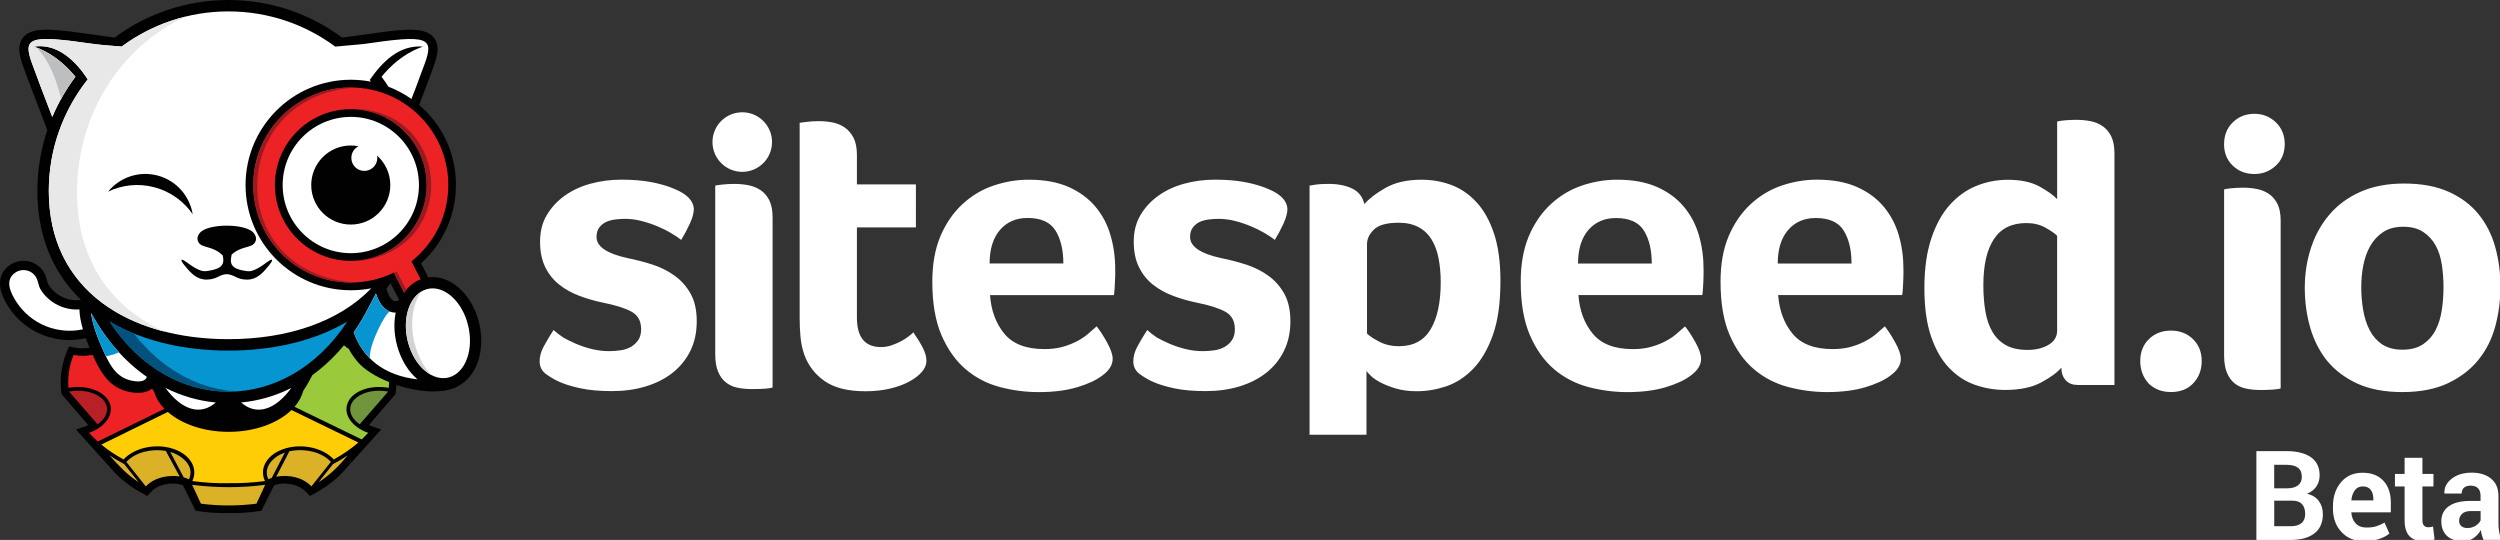<svg xmlns="http://www.w3.org/2000/svg" width="90.488" height="19.543" viewBox="0 0 90.488 19.543"><rect x="0" y="0" width="90.488" height="19.543" fill="#333333" stroke="none"/><g fill="#FFF"><path d="M81.67 19.543v-3.215h1.087c.378 0 .673.074.886.22.212.148.317.37.317.66 0 .15-.04.283-.118.4-.08.117-.193.205-.343.264.19.04.336.13.433.265.097.135.145.292.145.47 0 .308-.102.54-.305.698s-.49.238-.863.238h-1.24zm.646-1.868h.463c.172 0 .304-.035.396-.106.093-.07.14-.174.14-.31 0-.148-.047-.258-.14-.33-.094-.07-.233-.105-.42-.105h-.44v.85zm0 .446v.926h.594c.17 0 .3-.037.39-.11s.136-.185.136-.33c0-.158-.038-.278-.115-.36-.075-.084-.196-.126-.36-.126h-.644zM85.577 19.59c-.344 0-.62-.11-.825-.332-.206-.22-.31-.5-.31-.84v-.09c0-.354.098-.646.293-.875.194-.23.456-.344.784-.342.322 0 .572.098.75.293.18.194.268.457.268.788v.352H85.11l-.003.013c.012.157.064.286.157.387.094.1.22.15.38.15.144 0 .263-.013.356-.042.095-.028.197-.074.31-.136l.174.398c-.097.08-.224.146-.382.198-.157.053-.332.08-.525.08zm-.058-1.984c-.12 0-.214.046-.283.137s-.112.21-.128.36l.006.01h.79v-.056c0-.137-.032-.246-.096-.328-.064-.083-.16-.124-.29-.124zM87.68 16.57v.584h.4v.453h-.4v1.217c0 .093.018.16.057.2.038.04.09.06.154.06.034 0 .063-.003.088-.006.024-.004.053-.01.085-.02l.056.466c-.066.022-.13.038-.19.05-.063.012-.13.017-.2.017-.224 0-.395-.06-.515-.182-.12-.123-.18-.316-.18-.582v-1.22h-.35v-.452h.35v-.585h.644zM89.893 19.543c-.023-.055-.044-.112-.06-.173-.02-.06-.03-.122-.038-.186-.065.116-.153.213-.26.29-.11.076-.24.114-.39.114-.25 0-.442-.064-.578-.193-.135-.128-.203-.304-.203-.526 0-.235.09-.417.27-.545.182-.13.444-.193.79-.193h.36v-.19c0-.115-.03-.204-.09-.268-.06-.063-.15-.095-.268-.095-.104 0-.186.024-.242.075s-.084.122-.084.212l-.622-.002-.003-.013c-.01-.202.078-.375.263-.522.186-.146.43-.22.73-.22.286 0 .52.072.696.217s.268.352.268.62v.987c0 .112.008.217.025.316.017.1.043.196.08.294h-.644zm-.59-.43c.113 0 .215-.028.303-.084.088-.057.147-.122.18-.195v-.337h-.36c-.138 0-.24.034-.312.103-.07.07-.106.152-.106.25 0 .08.026.144.08.192.052.046.124.07.215.07z"/></g><g fill="#FFF"><path d="M20.37 12.208c.142.08.302.16.48.236.178.076.37.14.572.19.203.05.412.076.625.076.132 0 .27-.01.412-.03.14-.02.266-.062.373-.123.107-.06.196-.142.267-.244.07-.102.107-.234.107-.396 0-.295-.115-.506-.343-.633-.23-.127-.572-.237-1.03-.328-.294-.06-.578-.142-.853-.244-.273-.102-.518-.236-.73-.404-.215-.168-.385-.38-.512-.633-.127-.254-.19-.564-.19-.93s.08-.686.243-.96c.164-.276.38-.51.65-.702.27-.193.58-.338.937-.435.356-.097.727-.145 1.113-.145.407 0 .77.03 1.09.09.32.062.597.143.83.245.448.183.682.422.703.717 0 .152-.048.333-.145.54-.097.21-.2.405-.313.588-.102-.08-.226-.165-.374-.25-.146-.088-.312-.17-.494-.245-.183-.076-.374-.14-.572-.19-.198-.052-.4-.077-.603-.077-.11 0-.228.01-.35.024-.122.015-.23.046-.328.09-.097.047-.178.113-.244.2-.066.085-.1.2-.1.342 0 .346.372.6 1.114.763.305.06.607.14.907.235.3.097.568.23.807.404.24.172.432.39.58.655.147.264.22.595.22.99 0 .408-.078.77-.235 1.084-.158.314-.374.578-.648.792-.274.214-.597.376-.97.488-.37.112-.774.168-1.21.168-.448 0-.827-.033-1.137-.1-.31-.065-.567-.144-.77-.235-.142-.06-.298-.15-.465-.267-.168-.117-.252-.277-.252-.48 0-.174.05-.354.153-.542.102-.188.22-.384.35-.587.093.083.204.17.337.26zm6.496-8.144c.595 0 1.078.483 1.078 1.078 0 .595-.483 1.078-1.078 1.078-.595 0-1.078-.483-1.078-1.078 0-.596.483-1.078 1.078-1.078zm-.976 2.654c.03-.01.114-.023.252-.038.137-.015.287-.023.45-.023.163 0 .325.015.488.046.163.03.31.09.442.175.132.086.24.21.32.366.08.157.122.364.122.618v6.16c-.04.02-.132.037-.275.047-.143.01-.296.014-.458.014-.203 0-.386-.018-.55-.053-.162-.035-.3-.1-.418-.197-.117-.096-.21-.226-.275-.39-.067-.16-.1-.37-.1-.624V6.717zm3.05-2.273l.23-.03c.07-.01.147-.018.23-.023.08-.005.162-.007.243-.007.163 0 .325.015.488.046.164.032.31.093.443.184.132.09.24.216.32.374.08.158.122.363.122.618v1.068h2.135V8.23h-2.135v3.264c0 .712.29 1.068.87 1.068.14 0 .276-.023.403-.07.127-.045.242-.096.343-.15.103-.057.192-.116.268-.176.076-.06.13-.107.16-.137.152.223.27.416.35.578.082.163.123.315.123.457 0 .132-.052.262-.16.39-.106.126-.256.243-.45.35-.192.107-.426.193-.7.26-.274.065-.574.098-.9.098-.63 0-1.12-.122-1.472-.366-.35-.244-.597-.564-.74-.96-.07-.205-.117-.418-.137-.642-.02-.224-.03-.447-.03-.67v-7.08zm6.894 6.238c.04.56.213 1.024.518 1.395.305.37.788.557 1.45.557.253 0 .477-.028.67-.084.193-.055.366-.123.52-.205.152-.08.284-.17.396-.267l.305-.267c.122.154.25.35.38.588.133.24.2.435.2.587 0 .224-.128.427-.382.61-.212.163-.515.302-.907.42-.39.116-.852.175-1.38.175-.478 0-.948-.06-1.41-.183-.464-.122-.875-.335-1.236-.64-.36-.305-.653-.714-.877-1.228-.224-.514-.336-1.163-.336-1.945 0-.64.1-1.192.297-1.655s.464-.846.794-1.152c.33-.305.704-.53 1.12-.67.418-.143.845-.215 1.282-.215.57 0 1.052.09 1.45.267.395.178.718.417.967.717.25.3.43.643.54 1.03.113.385.17.792.17 1.22v.213s-.004.168-.01.26l-.014.266c-.006.086-.014.155-.024.206h-4.482zm2.654-1.144c0-.49-.094-.886-.282-1.19-.188-.306-.526-.46-1.014-.46-.417 0-.75.146-1 .436-.248.29-.373.694-.373 1.212h2.668zM41.858 12.208c.142.08.303.16.48.236.18.076.37.14.573.19.204.05.413.076.626.076.132 0 .27-.01.412-.03.143-.02.267-.062.374-.123.107-.06.196-.142.267-.244.07-.102.106-.234.106-.396 0-.295-.114-.506-.343-.633-.23-.127-.572-.237-1.03-.328-.294-.06-.578-.142-.853-.244-.274-.102-.518-.236-.732-.404-.214-.168-.384-.38-.51-.633-.128-.254-.192-.564-.192-.93s.08-.686.244-.96c.162-.276.38-.51.648-.702.27-.193.582-.338.938-.435.356-.097.727-.145 1.113-.145.406 0 .77.03 1.09.09.32.062.597.143.83.245.447.183.68.422.7.717 0 .152-.047.333-.144.54-.097.21-.2.405-.313.588-.102-.08-.226-.165-.374-.25-.148-.088-.314-.17-.496-.245-.183-.076-.374-.14-.572-.19-.198-.052-.4-.077-.602-.077-.112 0-.23.01-.35.024-.123.015-.232.046-.33.09-.096.047-.177.113-.243.2-.066.085-.1.2-.1.342 0 .346.372.6 1.114.763.306.06.608.14.91.235.3.097.568.23.807.404.24.172.432.39.58.655.146.264.22.595.22.99 0 .408-.08.77-.236 1.084-.156.314-.373.578-.647.792-.274.214-.597.376-.968.488-.37.112-.775.168-1.212.168-.447 0-.826-.033-1.136-.1-.31-.065-.567-.144-.77-.235-.142-.06-.298-.15-.465-.267-.168-.117-.252-.277-.252-.48 0-.174.05-.354.153-.542.102-.188.22-.384.35-.587.09.083.203.17.335.26zm5.544-5.49c.05-.01.112-.02.183-.03.06-.01.132-.02.214-.024.08-.005.177-.008.29-.008.335 0 .62.056.853.168.234.112.38.3.442.564.162-.192.416-.388.762-.586.346-.198.783-.297 1.312-.297.375 0 .734.064 1.074.19.34.128.643.334.907.62.265.284.476.66.634 1.128.157.468.236 1.042.236 1.723 0 .793-.09 1.446-.274 1.96-.183.513-.42.92-.71 1.22-.29.3-.612.51-.967.633-.357.12-.713.182-1.068.182-.295 0-.552-.033-.77-.1-.22-.065-.404-.14-.557-.22-.152-.08-.27-.163-.35-.244-.082-.08-.133-.137-.153-.168v2.307h-2.06v-9.02zm2.074 5.353c.08.082.226.18.435.29.21.113.45.17.726.17.52 0 .9-.204 1.144-.61.244-.408.366-.977.366-1.71 0-.304-.026-.59-.076-.853-.05-.264-.135-.493-.252-.686-.117-.192-.274-.342-.473-.45-.198-.106-.44-.16-.724-.16-.426 0-.724.082-.89.245-.17.163-.253.34-.253.534v3.23zm7.656-1.387c.04.56.214 1.024.52 1.395.304.37.787.557 1.448.557.254 0 .478-.028.67-.084.194-.055.367-.123.52-.205.152-.08.285-.17.396-.267.112-.097.214-.186.305-.267.123.154.25.35.382.588.132.24.198.435.198.587 0 .224-.127.427-.38.61-.215.163-.517.302-.91.42-.39.116-.85.174-1.38.174-.477 0-.947-.062-1.41-.184-.463-.122-.875-.336-1.235-.64-.36-.305-.653-.714-.877-1.228-.224-.513-.336-1.162-.336-1.945 0-.64.1-1.192.297-1.655.197-.463.462-.846.792-1.15.33-.306.704-.53 1.12-.672.418-.142.845-.214 1.282-.214.57 0 1.052.09 1.45.267.396.177.718.416.967.716.25.3.43.643.542 1.03.112.385.168.792.168 1.22v.213s-.003.167-.008.258l-.015.267c-.005.086-.013.155-.023.206h-4.482v.003zm2.654-1.144c0-.49-.094-.886-.282-1.19-.188-.306-.526-.458-1.014-.458-.417 0-.75.145-1 .435-.248.29-.373.694-.373 1.212h2.67zm4.575 1.143c.042.56.215 1.024.52 1.395.305.37.788.557 1.45.557.253 0 .477-.028.67-.084.193-.055.366-.123.518-.205.153-.08.285-.17.397-.267.112-.097.214-.186.305-.267.122.154.25.35.38.588.133.24.2.435.2.587 0 .224-.128.427-.382.61-.214.163-.516.302-.907.42-.39.116-.85.174-1.38.174-.477 0-.947-.062-1.41-.184-.462-.122-.874-.336-1.234-.64-.36-.305-.653-.714-.877-1.228-.225-.513-.336-1.162-.336-1.945 0-.64.1-1.192.297-1.655.2-.463.464-.846.794-1.15.33-.306.704-.53 1.12-.672.418-.142.845-.214 1.282-.214.57 0 1.052.09 1.45.267.396.177.718.416.967.716.25.3.43.643.542 1.03.112.385.168.792.168 1.22v.213s-.003.167-.008.258l-.015.267c-.005.086-.013.155-.023.206H64.36v.003zm2.655-1.144c0-.49-.094-.886-.282-1.19-.188-.306-.526-.458-1.014-.458-.418 0-.75.145-1 .435-.25.29-.374.694-.374 1.212h2.67zm7.442-1.007c-.08-.08-.22-.178-.42-.29-.197-.112-.43-.168-.693-.168-.53 0-.92.193-1.175.58-.255.386-.382.94-.382 1.662 0 .356.026.68.076.968.05.29.137.536.26.74.12.203.284.36.487.473.204.112.464.168.78.168.294 0 .545-.06.754-.183.21-.122.313-.295.313-.518V8.533zm.717 5.398c-.173 0-.31-.058-.412-.174-.102-.117-.152-.267-.152-.45-.142.173-.384.35-.725.534-.34.183-.775.274-1.304.274-.375 0-.74-.06-1.09-.183-.35-.12-.663-.324-.938-.61-.275-.284-.493-.663-.656-1.135-.163-.473-.244-1.06-.244-1.76 0-.703.084-1.302.252-1.8.168-.5.39-.903.67-1.213.28-.31.6-.54.962-.686.36-.147.74-.22 1.136-.22.457 0 .834.078 1.13.235.294.16.512.314.655.466v-2.81c.07-.02.178-.035.32-.046.143-.01.27-.015.38-.015.164 0 .33.015.497.046.168.032.318.093.45.184.132.092.236.216.313.374.076.158.114.363.114.618v8.376h-1.356zM77.767 13.875c-.2-.22-.3-.49-.3-.812 0-.32.104-.584.315-.79.21-.205.476-.307.797-.307.32 0 .585.103.796.308.21.205.316.468.316.79 0 .32-.1.588-.3.803-.2.216-.472.323-.813.323-.332 0-.602-.105-.813-.315zm2.737-7.02c.03-.01.113-.024.248-.04.135-.014.283-.022.444-.022s.32.015.48.045c.16.03.307.088.437.173.13.086.236.206.316.362.08.155.12.358.12.61v6.073c-.04.02-.13.035-.272.045-.14.01-.29.015-.45.015-.2 0-.382-.018-.542-.053-.16-.035-.298-.1-.413-.196-.115-.095-.206-.223-.27-.383-.066-.16-.1-.366-.1-.616V6.854zm-.003-1.64c0-.32.106-.583.317-.788.21-.205.47-.308.782-.308.3 0 .558.102.773.307.215.205.323.47.323.79 0 .32-.108.58-.323.78-.215.2-.474.302-.774.302-.312 0-.573-.1-.783-.302-.21-.2-.316-.462-.316-.782zm3.732 7.848c-.28-.35-.486-.754-.616-1.21-.13-.456-.195-.935-.195-1.436 0-.51.076-.995.226-1.45.15-.457.373-.858.67-1.204.295-.346.668-.62 1.12-.82.45-.2.976-.3 1.578-.3.632 0 1.17.1 1.616.3.446.2.807.472 1.082.813.276.34.476.737.602 1.188.125.45.188.927.188 1.428 0 .5-.063.982-.188 1.443-.125.46-.33.867-.616 1.218-.286.35-.654.63-1.105.842-.45.21-.998.316-1.64.316s-1.184-.102-1.63-.307c-.447-.206-.81-.48-1.09-.82zm1.985-.6c.2.13.446.194.737.194.3 0 .55-.065.744-.195.195-.13.348-.303.46-.52.11-.214.184-.457.224-.728.04-.27.06-.546.06-.827 0-.27-.02-.54-.06-.804-.04-.266-.115-.5-.225-.7-.11-.2-.26-.362-.45-.488-.19-.125-.432-.188-.723-.188-.29 0-.534.065-.73.195-.194.13-.35.298-.465.504-.116.205-.2.44-.25.7-.05.26-.074.525-.074.796 0 .27.023.54.068.812.045.27.123.514.233.73.11.214.26.387.45.518z"/></g><path fill-rule="evenodd" clip-rule="evenodd" fill="#010101" d="M15.17 3.8l.214-.556V3.24c.117-.327.255-.652.36-.98.087-.27.16-.58.002-.838-.16-.263-.472-.328-.757-.342-.403-.02-.862.042-1.26.097l-1.344.184C11.234.507 9.81 0 8.268 0 6.726 0 5.3.506 4.15 1.36l-1.344-.185c-.398-.054-.856-.116-1.26-.097-.285.014-.595.08-.756.342-.158.258-.085.57 0 .838.107.33.245.654.36.98l.002.005.56 1.465c-.232.693-.36 1.435-.36 2.207 0 1.348.39 2.613 1.29 3.635.09.1.18.198.276.29l-.006.02c-.442.05-.894-.15-1.152-.548-.034-.053-.052-.146-.07-.207-.026-.098-.06-.188-.116-.273-.258-.4-.79-.513-1.19-.256-.457.295-.46.777-.25 1.225.05.107.11.208.174.307.617.955 1.75 1.376 2.797 1.134.044.123.09.24.134.346-.185.027-.37.024-.528-.005l-.216-.04-.084.206c-.17.42-.245.866-.204 1.318l.017.192.97 1.13c-.015.008-.03.013-.046.02l-.396.14.268.3c.033.04.068.076.102.112l.98 1.086.026.03.027.028.03.03.026.028.03.03.03.027.028.027.032.03.03.026.03.027.033.027.032.027.032.027.032.027.033.026.034.026.033.026.035.026.035.025.036.025.035.025.036.024.038.024.037.025.038.024.038.023.04.023.038.023.04.02.04.023.05.028.125.07.047.026.17-.177.02-.022.024-.02.025-.02.025-.02.027-.017.03-.017.03-.017.03-.016.034-.015.034-.015.035-.014.036-.013.038-.01.038-.012.038-.01.04-.007.04-.007.04-.006.04-.005.04-.003.04-.002h.122l.042.004.04.004.04.006.04.007.04.01.04.01.038.01.016.005.46.927.204.026.053.007.053.006.053.007.053.005.052.005.053.004.053.005.054.004.053.002.053.003.053.003.055.002.053.002h.053l.054.002h.431l.053-.002.053-.002.055-.002.053-.002.053-.003.054-.003.053-.004.053-.004.053-.004.053-.005.053-.005.052-.006.053-.006.053-.007.205-.027.443-.894c.035-.038.072-.047.11-.06l.04-.008.04-.007.04-.006.04-.005.04-.003.04-.002h.082l.042.003.04.003.04.005.04.007.04.007.04.008.04.01.037.01.037.012.036.013.035.014.034.016.032.015.032.017.03.017.03.018.026.018.026.02.025.02.024.02.022.02.17.177.045-.025.124-.067.054-.03.04-.023.04-.023.038-.024.04-.023.037-.023.038-.024.038-.024.037-.024.036-.024.037-.025.035-.026.035-.025.035-.026.034-.026.034-.026.033-.026.033-.027.032-.027.032-.027.032-.027.03-.028.03-.027.03-.028.03-.028.03-.03.03-.028.027-.03.027-.028.028-.03.027-.028.98-1.087c.035-.037.07-.074.102-.112l.268-.302-.396-.14-.047-.018.97-1.13.017-.193.01-.133c.742.25 1.585.334 2.156.09.02-.01.038-.022.05-.037.423-.2.68-.615.794-1.058.122-.48.084-1.004-.073-1.47-.13-.388-.35-.76-.657-1.032-.285-.253-.647-.418-1.034-.396-.03 0-.057.003-.086.007l-.258-.505c.8-.72 1.263-1.745 1.263-2.834.004-1.16-.514-2.2-1.332-2.898zm-1.184 6.643c.052-.063.102-.126.15-.19l.31.602c-.056.034-.113.055-.164.045-.15-.03-.253-.3-.296-.457z"/><path fill-rule="evenodd" clip-rule="evenodd" fill="#FFF" d="M1.478 10.494c.315.487.857.74 1.397.706.004.227.055.477.126.72-.904.196-1.876-.172-2.41-.996-.204-.317-.445-.794-.024-1.066.243-.157.568-.087.725.156.1.152.084.318.188.48z"/><path fill-rule="evenodd" clip-rule="evenodd" fill="#70953D" d="M13.02 15.357l1.03-1.184h-.003c-.27-.05-.566-.04-.827.048-.26.09-.55.292-.544.596.002.225.155.41.343.54z"/><path fill-rule="evenodd" clip-rule="evenodd" fill="#DBB127" d="M12.588 16.48c-.317.38-.63.705-1.056.973l.518-.652c.183-.098.364-.202.538-.32zm-7.574.97c-.415-.266-.712-.593-1.052-.97.173.118.353.22.536.32l.516.65zm.264.156l-.704-.886c.332-.365.935-.485 1.428-.4l.5.926-.01-.002c-.427-.058-.908.04-1.214.362zm.883-1.25c.404.12.907.494.68.992-.06-.028-.125-.05-.19-.068l-.49-.924zm3.437 1.193l-.316.682c-.665.085-1.345.085-2.01 0l-.317-.683c.863.113 1.78.113 2.644 0zm.237-.25c-.042.013-.084.03-.124.047-.205-.45.196-.827.6-.966l-.476.92zm1.437.305c-.318-.334-.82-.43-1.26-.352l-.014.003.476-.92c.505-.113 1.153 0 1.503.383l-.704.885z"/><path fill-rule="evenodd" clip-rule="evenodd" fill="#B92025" d="M3.53 15.357L2.5 14.173h.003c.27-.05.566-.04.827.048.26.09.55.292.544.596-.003.225-.155.41-.343.54z"/><path fill-rule="evenodd" clip-rule="evenodd" fill="#9ACA3C" d="M13.092 15.906c.082-.078.16-.158.233-.24-.61-.216-.93-.7-.723-1.122.2-.413.84-.622 1.47-.505.006-.07.01-.14.01-.21-.482-.193-.898-.452-1.13-.724-.13-.15-.238-.31-.33-.478-.064-.04-.12-.082-.173-.128-.35.423-.735.782-1.142 1.077l-.008.015c-.094.186-.2.374-.322.554-.054.207-.163.402-.316.58l2.43 1.18z"/><path fill-rule="evenodd" clip-rule="evenodd" fill="#ED2224" d="M3.354 12.845c-.226.042-.465.046-.69.003-.16.394-.22.795-.185 1.19.63-.116 1.267.094 1.47.506.205.42-.113.906-.724 1.122.096.108.2.214.314.315l2.414-1.184c-.18-.185-.307-.392-.372-.615-.026-.037-.052-.076-.077-.115-.18.142-.424.17-.658.144-.778-.083-1.143-.602-1.443-1.254l-.05-.11z"/><path fill-rule="evenodd" clip-rule="evenodd" fill="#FFCD05" d="M8.275 17.488c.438.007.88-.018 1.315-.076-.223-.474.087-.983.73-1.178.635-.193 1.385-.016 1.76.396.336-.184.633-.39.89-.613l-2.42-1.176c-.492.478-1.327.79-2.274.79-.902 0-1.702-.283-2.202-.72l-2.406 1.18c.235.195.503.376.804.54.374-.413 1.124-.59 1.76-.397.642.195.952.704.73 1.178.434.06.875.085 1.313.078z"/><path fill-rule="evenodd" clip-rule="evenodd" fill="#0795D1" d="M3.965 11.638c2.217 3.385 6.39 3.385 8.606 0-1.275.758-2.834 1.052-4.302 1.052-1.47 0-3.027-.294-4.303-1.052z"/><path fill-rule="evenodd" clip-rule="evenodd" fill="#02527D" d="M3.964 11.637c1.07 1.634 2.594 2.48 4.134 2.537.096-.004.192-.01.288-.02-1.297-.132-2.562-.824-3.533-2.077-.307-.125-.605-.27-.89-.44z"/><path fill-rule="evenodd" clip-rule="evenodd" fill="#FFF" d="M8.268.413c1.448 0 2.785.474 3.866 1.274l1.03-.094c.46-.063.92-.136 1.382-.17 1.39-.096.985.392.522 1.704l-.175.456c-.256-.18-.535-.33-.832-.445-.08-.123-.163-.243-.25-.36.03-.038.06-.075.093-.112.42-.483.92-.817 1.407-.98-.876-.07-1.49.574-1.93 1.21.016.02.03.04.047.06-.236-.046-.48-.07-.73-.07-2.103 0-3.81 1.706-3.81 3.81 0 2.105 1.707 3.81 3.81 3.81.25 0 .498-.023.74-.07-1.187 1.23-3.06 1.84-5.168 1.84-3.59 0-6.503-1.77-6.503-5.36 0-1.53.528-2.933 1.41-4.043-.417-.64-1.084-1.32-1.95-1.185.485.162.985.496 1.406.98l.094.11c-.334.447-.616.935-.835 1.456l-.424-1.107c-.46-1.3-.86-1.79.485-1.705.416.027.83.085 1.246.145.403.058.8.09 1.206.118C5.486.885 6.82.413 8.268.413zm4.43 3.818c-1.363 0-2.467 1.105-2.467 2.467s1.105 2.466 2.467 2.466 2.466-1.104 2.466-2.466S14.06 4.23 12.697 4.23z"/><path fill-rule="evenodd" clip-rule="evenodd" fill="#E8E8E8" d="M5.98 12.01C3.52 11.39 1.766 9.7 1.766 6.914c0-.602.082-1.184.235-1.737.235-.834.632-1.624 1.172-2.302l.003-.004c-.415-.638-1.082-1.318-1.95-1.184.487.162.987.496 1.408.98l.094.11c-.334.447-.616.935-.835 1.456l-.424-1.107c-.46-1.3-.86-1.79.485-1.705.416.027.83.085 1.246.145.403.058.8.09 1.206.118.085-.064.173-.126.262-.185C5.288 1.09 5.982.78 6.726.6 4.41 1.655 2.788 4.102 2.788 6.95c0 2.534 1.282 4.214 3.193 5.06z"/><path fill="#010101" d="M8.962 9.817c.213.028.506-.184.71-.333.24-.174.21-.056.07.115-.182.222-.38.464-.678.512-.094.015-.186.012-.268 0-.108-.018-.2-.053-.262-.085-.13-.068-.23-.102-.327-.102s-.198.034-.327.1c-.062.034-.155.068-.262.085-.083.013-.175.017-.268 0-.298-.047-.495-.288-.678-.512-.16-.197-.14-.266.07-.114.204.148.496.36.71.332.207-.027.385-.065.5-.143.105-.073.156-.185.12-.366l-.01-.06c-.36-.36-.743-.254-.873-.47-.074-.12-.042-.242.044-.346.288-.35 1.66-.35 1.947 0 .087.106.12.228.046.348-.127.21-.492.115-.843.438l-.014.09c-.036.182.008.294.108.367l.002.002c.106.077.276.115.482.142z"/><path fill-rule="evenodd" clip-rule="evenodd" fill="#ED2224" d="M14.893 9.46l.332.65c-.02.007-.042.016-.063.026-.223.102-.4.263-.537.457l-.372-.726c-.47.23-.998.36-1.557.36-1.95 0-3.53-1.58-3.53-3.53 0-1.948 1.58-3.53 3.53-3.53 1.95 0 3.53 1.582 3.53 3.53 0 1.12-.52 2.117-1.333 2.764zm-2.196-5.51c1.516 0 2.746 1.23 2.746 2.747 0 1.516-1.23 2.746-2.746 2.746S9.95 8.213 9.95 6.697s1.23-2.746 2.747-2.746z"/><path fill-rule="evenodd" clip-rule="evenodd" fill="#9A1B1F" d="M14.625 10.592l-.372-.726c.1-.038.01.004.105-.042l.35.66c-.03.035-.056.07-.083.108zm-1.75-.37c-.06.004-.118.005-.178.005-1.95 0-3.53-1.58-3.53-3.53 0-1.95 1.58-3.53 3.53-3.53.06 0 .12 0 .178.004-4.666.276-4.836 6.75 0 7.053zm0-6.265c1.433.092 2.568 1.284 2.568 2.74 0 1.456-1.134 2.648-2.568 2.74.06.004.12.014.178.006 3.527-.468 3.286-5.208 0-5.492-.06-.004-.12.003-.178.007z"/><path fill-rule="evenodd" clip-rule="evenodd" fill="#FFF" d="M16.888 11.586c.287.857.056 1.765-.517 2.03-.572.262-1.27-.22-1.557-1.077-.287-.858-.056-1.766.517-2.03.572-.263 1.27.22 1.558 1.076zm-3.282-.967c.14.46.41.704.716.695-.09.447-.045.926.1 1.355.13.388.348.76.656 1.032l.033.03c-1.193-.135-1.976-.756-2.306-1.703.175-.253.34-.524.492-.814l.243-.463.066-.134z"/><path fill-rule="evenodd" clip-rule="evenodd" fill="#D2D3D4" d="M15.617 13.576c-.336-.174-.638-.543-.804-1.037-.275-.82-.076-1.685.442-1.99-.356.495-.448 1.312-.186 2.093.126.378.32.697.547.933z"/><path fill-rule="evenodd" clip-rule="evenodd" fill="#010101" d="M12.697 5.266c.096 0 .19.01.28.028-.155.077-.26.237-.26.422 0 .26.21.47.47.47s.47-.21.47-.47c0-.03-.002-.057-.007-.084.292.262.477.643.477 1.066 0 .79-.64 1.43-1.43 1.43-.79 0-1.432-.64-1.432-1.43 0-.79.642-1.432 1.432-1.432zM5.71 6.355c.68.183 1.158.746 1.265 1.4-.317-.462-.795-.818-1.38-.975-.584-.156-1.176-.087-1.682.155.42-.513 1.115-.762 1.796-.58z"/><path fill-rule="evenodd" clip-rule="evenodd" fill="#0795D1" d="M13.606 10.62c.106.35.29.575.505.66-.163.036-.775 1.234-.723 1.69-.26-.258-.455-.575-.582-.94.175-.252.34-.523.492-.813l.243-.463.066-.135z"/><path fill-rule="evenodd" clip-rule="evenodd" fill="#FFF" d="M8.727 14.568c.54.474 1.213.3 1.818-.526-.583.293-1.197.468-1.818.526zM7.81 14.568c-.542.474-1.214.3-1.82-.526.584.293 1.198.468 1.82.526zM4.89 13.798c-.632-.067-.89-.537-1.11-1.015-.3-.647-.447-1.132-.485-1.462.547 1.006 1.243 1.78 2.02 2.32-.038.12-.163.186-.425.158z"/><path fill-rule="evenodd" clip-rule="evenodd" fill="#0795D1" d="M3.833 12.897l-.053-.113c-.298-.647-.446-1.132-.484-1.462.297.546.64 1.024 1.014 1.434h-.015c-.144.066-.306.117-.462.14z"/><path fill-rule="evenodd" clip-rule="evenodd" fill="#BDBEC0" d="M2.727 2.778c-.19.252-.36.517-.513.794-.176-.66-.373-1.29-.885-1.848.452.173.912.494 1.303.942l.094.112z"/></svg>